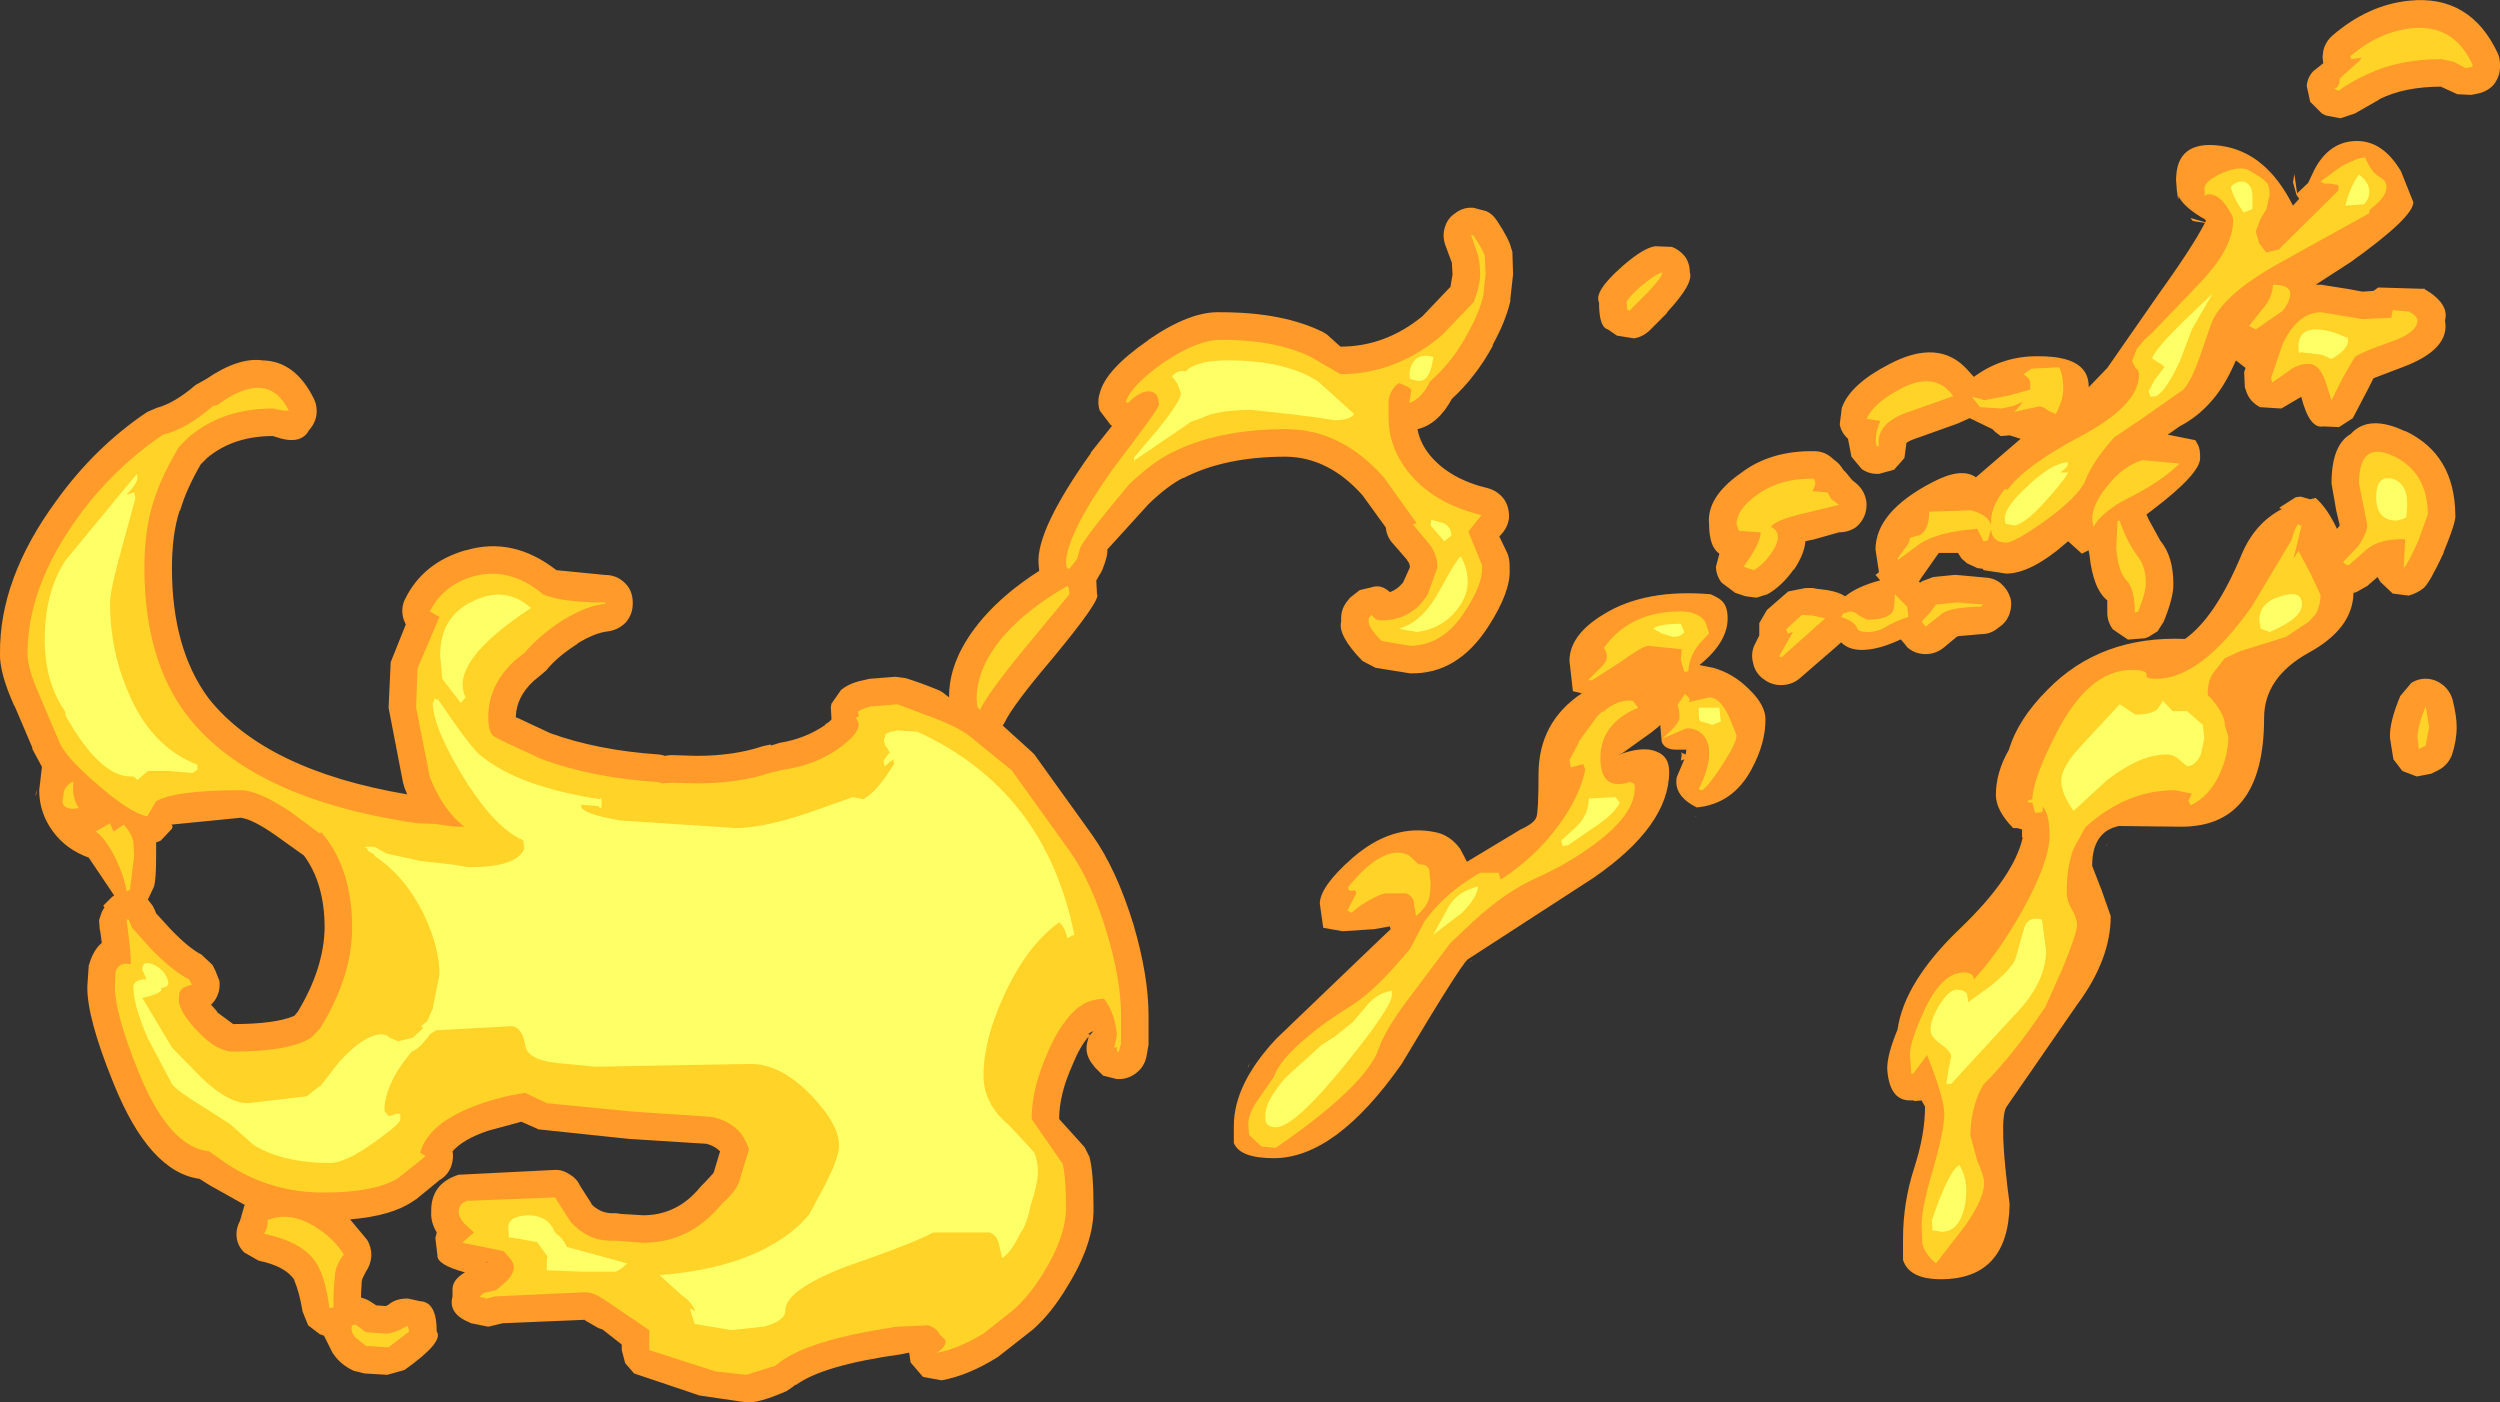 <?xml version="1.0" encoding="UTF-8" standalone="no"?>
<svg xmlns:ffdec="https://www.free-decompiler.com/flash" xmlns:xlink="http://www.w3.org/1999/xlink" ffdec:objectType="shape" height="101.95px" width="181.75px" xmlns="http://www.w3.org/2000/svg">
  <rect width="100%" height="100%" fill="#333333" stroke="none"/>
  <g transform="matrix(1.0, 0.0, 0.0, 1.0, 236.75, -5.05)">
    <path d="M-58.1 11.9 L-59.3 11.35 Q-61.9 11.35 -63.75 12.25 L-63.8 12.3 -65.55 13.3 -66.6 13.65 -67.65 13.45 -67.95 13.3 -68.8 12.45 -69.05 11.3 Q-69.0 10.65 -68.55 10.2 L-67.85 9.65 -67.9 9.2 -67.85 8.75 Q-67.7 8.1 -67.2 7.65 -64.6 5.4 -61.6 5.1 -57.15 4.65 -55.15 8.95 -55.0 9.3 -55.0 9.75 L-55.0 9.9 Q-55.0 10.6 -55.45 11.2 -55.9 11.7 -56.6 11.85 L-57.1 11.95 -58.1 11.9 M-78.35 19.3 L-78.4 19.55 -78.5 18.85 -78.5 18.8 -78.55 18.15 Q-78.55 15.2 -75.3 15.65 -72.0 16.1 -70.05 20.0 L-69.6 19.5 -69.7 19.35 -69.75 19.3 -69.8 19.2 -70.05 18.3 -69.95 17.7 -69.75 19.1 -68.95 18.35 -68.5 17.4 Q-67.4 15.3 -65.4 15.3 -63.5 15.3 -62.2 17.5 L-61.3 19.75 Q-61.3 20.85 -65.85 24.1 L-68.4 25.75 -68.2 25.75 -68.0 25.75 -66.1 26.05 -65.0 26.25 -64.2 26.2 -63.85 25.95 -60.45 26.05 -60.6 26.0 Q-58.65 27.1 -59.0 28.35 -58.6 30.45 -62.1 31.75 L-64.2 32.55 -64.6 33.35 -65.7 35.45 -66.7 36.1 -67.85 36.05 Q-68.85 36.25 -69.45 33.9 L-70.9 34.75 -72.45 34.65 Q-73.2 34.25 -73.45 33.5 L-73.55 33.2 -73.6 32.1 -73.5 31.8 -74.2 31.25 -74.45 31.8 Q-75.8 34.75 -78.3 36.05 L-79.15 36.65 -77.15 37.05 -76.95 37.4 Q-76.8 37.65 -76.8 38.35 -76.8 39.5 -80.3 42.15 L-80.7 42.45 -80.55 42.8 -79.7 44.35 Q-78.75 45.5 -78.75 47.45 -78.7 48.4 -79.45 50.25 L-79.9 50.95 -80.55 51.35 -80.8 51.45 -82.05 51.55 -83.15 50.8 Q-83.55 50.25 -83.55 49.6 L-83.55 48.7 Q-84.6 47.85 -84.85 45.35 L-84.9 45.1 -84.9 45.05 -85.4 45.3 -86.4 44.4 Q-89.05 46.75 -90.9 46.75 L-92.55 46.5 -92.6 46.4 -93.0 46.35 -93.75 46.0 -94.15 45.65 -94.4 45.25 -95.8 45.25 -97.1 47.1 -97.25 47.35 -97.15 47.4 -97.0 47.3 -96.2 47.0 -94.7 46.85 -94.5 46.85 -92.3 47.05 Q-91.7 47.1 -91.25 47.5 -90.8 47.9 -90.6 48.5 -90.45 49.05 -90.65 49.65 -90.85 50.25 -91.35 50.6 L-91.55 50.75 Q-92.05 51.15 -92.7 51.15 L-94.4 51.3 -94.5 51.35 -95.4 52.1 Q-96.05 52.65 -96.9 52.6 -97.6 52.55 -98.1 52.1 L-98.25 51.9 -98.55 51.55 -98.6 51.55 Q-100.2 52.3 -101.4 52.3 -102.35 52.3 -102.9 51.75 L-103.35 52.15 -105.95 54.4 Q-106.45 54.8 -107.1 54.85 -107.8 54.9 -108.35 54.55 L-108.5 54.45 Q-109.15 54.0 -109.3 53.25 -109.5 52.5 -109.15 51.85 L-108.85 51.25 -108.85 50.35 -108.3 49.4 -106.75 48.05 -105.5 47.8 -104.95 47.8 -104.7 47.85 -103.9 47.95 Q-103.05 48.1 -102.6 48.4 -101.75 47.7 -100.1 47.25 L-100.05 47.25 -100.4 46.85 -100.15 46.65 -100.4 45.0 Q-100.4 42.25 -96.25 40.1 -94.15 39.0 -93.1 39.75 L-89.85 36.95 -90.65 36.7 -91.25 36.75 -91.3 36.75 -91.7 36.45 -91.9 36.25 -93.55 35.45 -94.45 35.85 -97.25 36.85 Q-98.0 37.1 -98.15 37.25 L-98.3 38.35 -99.05 39.2 -100.15 39.5 -100.3 39.5 Q-100.9 39.5 -101.4 39.15 L-102.15 38.25 -102.4 36.95 Q-102.9 36.5 -103.0 35.9 L-102.85 34.7 Q-102.25 33.0 -99.45 31.55 -95.8 29.6 -93.7 31.95 L-93.25 32.45 Q-91.15 30.9 -88.5 30.95 -84.9 30.95 -84.9 33.15 L-84.9 33.2 -83.55 31.8 -79.9 26.55 Q-77.35 23.0 -76.45 21.25 L-77.15 21.15 -77.35 21.1 -77.5 20.9 -76.45 21.2 -76.4 21.2 -76.4 21.1 -76.4 21.05 -76.45 21.0 Q-77.85 20.2 -78.3 19.45 L-78.35 19.3 M-61.85 36.4 Q-58.3 38.1 -58.25 42.45 -58.15 42.9 -59.1 45.2 L-59.1 45.25 Q-60.1 47.4 -60.55 47.8 -61.05 48.2 -61.65 48.35 L-62.8 48.2 -63.7 47.35 -63.9 47.0 -64.65 47.65 -65.45 48.1 -65.65 48.15 Q-65.7 50.75 -68.9 52.5 -72.15 54.3 -72.15 57.25 -72.15 65.3 -78.4 65.15 L-82.7 65.1 Q-84.65 65.5 -84.65 68.0 L-83.95 69.8 -83.3 71.65 Q-83.3 74.8 -85.75 78.1 L-90.9 85.55 Q-91.45 86.6 -90.65 92.6 -90.75 98.05 -95.65 98.05 -97.95 98.05 -98.4 96.65 L-98.4 95.1 Q-98.4 92.5 -97.6 90.0 -96.8 87.55 -96.8 85.5 L-97.05 85.05 -97.6 85.1 -97.6 85.05 -97.9 85.05 Q-99.4 85.05 -99.55 82.75 -99.55 81.7 -98.8 79.9 -98.3 76.4 -94.2 72.5 -90.35 68.8 -89.7 65.95 L-89.75 65.9 -89.75 65.8 -89.75 65.35 -90.1 65.25 -90.4 65.25 Q-91.65 63.95 -91.65 62.85 -91.65 61.2 -90.7 59.55 -90.05 57.35 -87.9 55.2 -84.05 51.25 -77.9 51.5 -75.7 49.95 -73.8 45.4 -72.85 43.1 -70.85 42.05 L-71.05 42.0 -70.95 41.9 -69.85 41.2 -69.5 41.15 -68.8 41.35 -68.4 41.25 Q-67.55 42.0 -66.85 43.5 L-66.65 43.25 -66.9 42.2 -67.25 40.2 Q-67.25 37.4 -65.85 36.6 -64.55 35.15 -61.9 36.4 L-61.85 36.4 M-58.5 59.95 Q-58.8 60.7 -59.5 61.05 L-60.0 61.3 -61.05 61.5 -62.1 61.1 -62.75 60.25 -63.0 58.7 Q-63.05 57.55 -62.25 55.65 L-61.45 54.7 Q-60.9 54.35 -60.25 54.4 -59.65 54.45 -59.15 54.85 -58.65 55.25 -58.45 55.9 -58.15 57.1 -58.15 57.9 -58.15 58.9 -58.5 59.95 M-116.4 22.95 L-115.2 23.0 Q-114.65 23.2 -114.25 23.7 -113.9 24.2 -113.9 24.85 -113.6 25.65 -115.55 27.75 L-115.55 27.8 -116.85 29.1 Q-117.35 29.55 -117.95 29.65 L-119.2 29.45 -119.85 29.0 Q-120.5 28.85 -120.5 27.05 -120.9 26.25 -118.85 24.45 L-118.8 24.4 Q-117.25 23.05 -116.4 22.95 M-111.55 48.75 Q-111.15 49.15 -111.15 50.0 -111.15 51.75 -113.2 53.4 L-112.2 53.6 Q-110.75 54.0 -109.6 55.15 -108.4 56.3 -108.4 57.35 -108.4 59.1 -109.4 60.95 -110.75 63.5 -113.4 63.75 -115.1 62.9 -114.85 61.55 L-114.3 60.25 -114.55 60.35 -114.5 60.0 -114.5 59.7 -114.5 59.55 -114.9 59.55 Q-115.75 59.55 -115.95 58.95 L-116.05 57.75 -116.2 57.9 -116.7 58.3 -118.8 59.8 -119.15 59.95 Q-117.3 59.25 -116.3 59.7 -115.4 60.05 -115.4 61.15 -115.4 65.1 -120.95 68.9 L-130.05 74.8 Q-130.65 75.35 -134.85 82.4 -139.65 89.25 -144.15 89.25 -146.6 89.25 -147.05 88.15 L-147.05 86.9 Q-147.05 83.85 -143.95 80.55 L-136.65 73.55 -135.65 72.6 -135.7 72.45 -135.7 72.4 -136.85 72.6 -136.9 72.6 -136.85 72.6 -139.15 72.75 -140.55 72.5 -140.8 70.75 Q-140.8 69.5 -138.4 67.4 -135.5 64.9 -132.4 65.55 -131.35 65.75 -130.6 66.75 L-130.1 67.7 -126.2 65.35 Q-125.2 64.9 -125.05 64.45 -124.9 64.0 -124.9 61.35 -124.9 57.55 -121.75 55.45 L-122.4 55.3 -122.65 53.1 Q-122.65 51.2 -120.15 49.7 -117.15 47.85 -112.4 48.25 -111.8 48.5 -111.55 48.75 M-112.0 46.25 L-111.75 45.3 Q-112.5 44.8 -112.5 43.15 -112.7 41.2 -110.2 39.45 -108.05 37.8 -104.85 37.85 -104.05 37.85 -103.45 38.45 -103.0 38.75 -102.75 39.2 L-102.55 39.4 -102.1 39.95 -101.85 40.15 Q-101.35 40.55 -101.15 41.15 -100.95 41.75 -101.15 42.4 -101.35 43.0 -101.85 43.4 -102.4 43.75 -103.05 43.75 L-105.0 44.3 -105.05 44.3 -105.5 44.4 Q-105.55 45.3 -106.35 46.5 L-106.35 46.45 Q-107.2 47.65 -108.25 48.25 L-109.05 48.5 -109.85 48.4 -110.6 48.15 -111.6 47.4 Q-112.0 46.85 -112.0 46.25 M-131.7 21.55 Q-131.5 20.9 -130.95 20.55 -130.45 20.15 -129.8 20.15 L-129.65 20.15 -128.7 20.4 Q-128.25 20.6 -127.95 21.05 -127.05 22.4 -126.9 23.05 L-126.8 23.35 -126.75 25.0 -126.95 26.8 -126.95 26.95 Q-127.3 28.45 -128.25 30.15 L-128.2 30.15 Q-129.45 32.45 -131.2 34.05 -132.2 35.9 -133.7 36.25 -133.5 37.3 -132.75 38.2 -131.3 39.9 -128.55 40.55 -127.85 40.75 -127.4 41.35 -127.0 41.95 -127.05 42.75 -127.15 43.45 -127.7 44.0 L-127.75 44.05 -127.15 45.3 Q-127.0 45.7 -127.0 46.2 L-127.0 46.4 Q-126.9 48.05 -128.55 50.6 -130.8 54.1 -134.25 54.0 L-136.75 53.6 -137.7 53.1 Q-139.5 51.25 -139.25 50.25 L-139.25 50.0 Q-139.25 49.3 -138.8 48.75 L-138.6 48.5 -137.9 47.95 -137.05 47.75 Q-136.35 47.5 -135.7 48.1 -135.15 47.9 -134.75 47.4 L-134.25 46.3 Q-134.25 46.05 -134.4 45.85 L-134.5 45.7 -135.5 44.55 Q-135.95 44.05 -136.0 43.4 L-137.7 41.05 Q-140.15 38.3 -143.25 38.25 -147.7 38.25 -150.7 39.8 L-150.75 39.8 Q-151.85 40.35 -153.25 41.7 L-156.25 45.0 Q-156.2 45.45 -156.6 46.45 L-156.7 46.65 -157.05 47.25 -157.0 48.25 Q-156.65 48.6 -160.3 53.0 -163.1 56.3 -163.7 57.55 L-163.85 57.8 -161.75 59.7 -161.55 59.9 -157.35 65.75 Q-155.6 68.2 -154.35 72.25 -153.25 76.0 -153.25 78.9 L-153.25 81.0 -153.4 81.85 -153.45 82.05 Q-153.65 82.7 -154.2 83.1 -154.75 83.5 -155.4 83.5 L-155.55 83.5 -156.55 83.25 -157.15 82.65 -157.45 82.25 Q-157.9 81.55 -157.7 80.8 L-157.6 80.4 Q-158.25 81.15 -158.75 82.4 -159.75 84.6 -159.75 86.4 L-157.9 88.45 -157.55 89.15 Q-157.25 90.25 -157.25 92.85 -157.2 95.45 -159.2 98.65 -160.3 100.5 -161.65 101.7 L-164.2 103.7 Q-166.35 105.05 -168.3 105.4 L-169.65 105.15 -170.55 104.1 -170.65 103.4 -170.75 103.4 -171.2 103.5 Q-176.95 104.3 -178.9 105.75 L-178.9 105.7 -179.15 105.9 -179.6 106.2 Q-181.7 107.1 -182.5 107.0 L-185.9 106.5 -190.65 104.9 -191.3 104.15 -191.55 103.2 -191.55 102.8 -192.95 101.7 -193.25 101.6 -194.2 101.05 -194.25 101.0 -200.2 101.25 -201.25 101.5 -202.5 101.25 -202.6 101.2 Q-204.2 100.55 -203.85 99.3 L-203.85 98.7 Q-203.8 98.05 -202.95 97.55 -205.0 97.0 -204.95 96.3 L-205.1 95.05 -205.0 94.65 Q-205.45 93.9 -205.4 93.15 -205.45 91.1 -203.4 90.45 L-203.35 90.45 -196.35 90.1 Q-195.8 90.1 -195.3 90.45 -194.8 90.75 -194.55 91.3 L-193.75 92.55 -193.75 92.6 Q-193.15 93.2 -192.35 93.25 L-191.95 93.25 -191.6 93.3 -190.0 93.4 Q-187.7 93.4 -186.1 91.65 L-185.75 91.25 -185.5 91.0 -184.9 90.35 -184.85 90.25 -184.4 88.75 Q-184.8 88.35 -185.4 88.2 L-185.45 88.2 -191.0 87.85 -197.65 87.15 -197.6 87.15 -198.85 86.6 -201.25 87.25 Q-203.05 87.85 -203.85 88.75 -203.75 89.25 -203.95 89.85 -204.2 90.5 -204.8 90.85 L-206.45 92.2 -206.75 92.4 Q-208.3 93.45 -211.3 93.7 L-210.05 95.2 Q-209.75 95.7 -209.75 96.35 -209.8 97.0 -210.15 97.5 L-210.4 98.0 -210.45 98.2 -210.5 99.05 -210.5 99.4 -210.45 99.4 Q-210.05 99.5 -209.7 99.75 L-209.4 99.95 -208.7 100.0 -208.5 99.9 Q-208.0 99.45 -207.1 99.45 L-206.2 99.65 Q-205.0 99.7 -205.0 101.85 -204.45 102.6 -207.35 104.65 L-208.6 105.0 -210.25 104.9 -211.05 104.7 Q-212.0 104.25 -212.5 103.5 L-212.55 103.45 -213.2 102.15 -213.5 102.05 -214.35 101.4 -214.75 100.4 Q-215.0 98.95 -215.35 98.15 L-215.35 98.1 Q-216.0 97.1 -217.95 96.7 L-219.0 96.1 Q-219.5 95.6 -219.55 94.95 -219.6 94.35 -219.3 93.8 L-219.0 92.75 -218.95 92.65 -221.45 91.25 -222.25 90.75 Q-225.9 90.25 -228.5 83.8 -230.45 79.0 -230.4 76.75 L-230.3 75.25 -230.25 75.1 Q-229.95 74.1 -229.35 73.6 L-229.45 72.85 -229.5 72.6 -229.55 71.95 -229.35 71.35 -229.15 71.0 -229.25 70.9 -228.6 70.25 -228.45 70.15 -230.3 67.4 Q-231.95 66.8 -232.9 65.5 -233.9 64.15 -233.9 62.5 L-233.7 60.8 -234.4 59.5 -234.4 59.4 -235.7 56.35 -235.7 56.4 Q-236.8 53.95 -236.75 52.55 -236.8 47.1 -232.65 41.45 -229.85 37.55 -226.05 35.0 L-225.35 34.7 Q-224.05 34.35 -222.55 33.05 L-221.75 32.6 Q-219.4 31.0 -217.65 31.25 -215.3 31.3 -213.95 34.0 -213.65 34.6 -213.75 35.25 -213.85 35.85 -214.3 36.35 -214.9 37.45 -216.75 36.8 L-216.9 36.75 Q-219.8 36.75 -221.7 38.35 L-221.75 38.4 -222.15 38.8 Q-223.2 40.6 -223.65 42.15 L-223.7 42.2 Q-224.25 43.9 -224.25 46.35 -224.25 52.2 -221.6 55.8 -217.45 61.05 -207.15 62.8 L-207.35 62.3 -207.45 61.95 -208.5 56.5 -208.35 53.25 -208.35 53.2 -207.25 50.45 -207.4 50.1 Q-207.65 49.3 -207.3 48.6 -206.0 45.95 -202.9 45.05 L-202.85 45.05 Q-199.45 44.05 -196.3 46.5 L-192.75 46.85 Q-191.9 46.85 -191.3 47.45 -190.75 48.0 -190.75 48.85 L-190.75 48.95 Q-190.75 49.7 -191.25 50.3 -191.8 50.85 -192.55 50.95 -193.5 51.05 -194.8 51.85 L-194.75 51.85 Q-196.2 52.75 -197.05 53.8 L-197.4 54.1 -197.95 54.55 Q-199.2 55.7 -199.25 57.15 L-199.25 57.2 -199.1 57.25 -196.75 58.35 Q-193.3 59.6 -188.85 59.9 L-188.55 59.95 -188.45 60.0 -188.05 59.95 -187.8 59.95 -186.1 60.0 Q-183.4 60.0 -181.3 59.3 L-180.85 59.2 Q-180.65 59.15 -180.7 59.25 L-180.05 59.05 Q-178.2 58.75 -176.75 57.75 L-176.75 57.7 -176.5 57.55 -176.3 57.35 -176.35 56.45 -176.3 56.2 -175.6 55.2 Q-175.1 54.8 -174.4 54.6 L-173.55 54.4 -171.65 54.25 -170.9 54.35 Q-169.65 54.75 -168.45 55.25 L-168.2 55.4 -167.75 55.75 -167.75 55.55 Q-167.7 52.8 -165.3 50.0 -163.7 48.15 -161.2 46.55 L-161.25 46.0 Q-161.4 43.55 -157.45 38.0 L-157.45 37.95 -155.9 36.0 -156.0 35.95 -156.8 34.9 Q-157.0 34.25 -156.8 33.65 -156.4 31.95 -153.3 29.8 L-153.25 29.75 Q-150.2 27.65 -148.0 27.75 -143.45 27.75 -140.55 29.2 -140.45 29.25 -140.3 29.35 L-139.3 30.25 Q-136.05 30.25 -133.35 28.05 L-131.3 25.9 -131.15 25.0 -131.2 24.15 -131.7 22.8 Q-131.9 22.15 -131.7 21.55 M-146.05 82.7 L-146.0 82.55 -145.85 82.3 -146.05 82.7 M-157.55 80.15 L-157.6 80.15 -157.6 80.25 -157.55 80.15 -157.55 80.35 -157.25 80.0 -157.55 80.15 M-129.7 74.8 L-129.8 74.9 -129.9 75.05 -129.7 74.8 M-83.45 66.3 L-83.6 66.5 -83.7 66.6 -83.45 66.3 M-114.5 59.55 L-114.5 59.6 -114.5 59.7 -114.45 59.8 -114.2 59.9 -114.15 59.55 -114.5 59.55 M-113.6 64.4 L-113.4 64.45 -113.45 64.45 -113.6 64.4 M-214.65 67.25 L-216.75 65.75 Q-218.4 64.6 -219.25 64.5 L-224.3 65.0 Q-224.15 65.05 -224.25 65.3 L-225.05 66.15 -225.15 66.2 -225.4 66.3 -225.4 67.35 Q-225.4 68.95 -225.55 69.5 L-226.0 70.45 -225.65 70.9 -225.5 71.2 -225.4 71.45 -224.35 72.6 -224.3 72.65 Q-223.0 74.0 -222.1 74.45 L-221.3 75.2 -221.1 75.6 -220.8 76.35 Q-220.7 77.15 -221.15 77.8 L-221.4 78.1 -220.95 78.6 -220.95 78.65 -219.8 79.5 Q-216.75 79.5 -215.35 78.9 L-215.1 78.6 Q-213.2 75.45 -213.15 72.5 -213.15 69.3 -214.65 67.25 M-234.15 62.75 L-234.05 62.45 -234.15 62.95 -234.15 62.75 M-201.4 96.85 L-201.35 96.85 -201.3 96.75 -201.4 96.85" fill="#ff9a2b" fill-rule="evenodd" stroke="none"/>
    <path d="M-59.25 9.35 Q-62.35 9.35 -64.65 10.45 -65.85 11.0 -66.75 11.65 L-67.05 11.5 Q-66.65 11.4 -66.65 10.75 L-65.25 9.5 -65.05 9.25 -65.8 9.35 -65.9 9.15 Q-63.8 7.35 -61.4 7.1 -58.35 6.8 -57.0 9.75 L-57.0 9.9 -57.5 10.0 -58.35 9.55 -59.25 9.35 M-71.9 18.4 Q-71.75 18.65 -71.75 19.25 L-72.0 20.35 -72.05 20.35 -72.45 21.05 -72.75 21.9 -72.5 22.75 -72.0 23.4 -71.1 23.2 -66.75 18.9 -66.75 18.5 -67.35 18.4 -67.75 18.4 -68.05 18.25 -66.55 17.15 Q-65.35 16.5 -64.8 16.5 -64.35 17.6 -63.7 17.95 -63.25 18.2 -63.25 18.65 -63.25 19.35 -64.3 20.15 L-64.5 20.35 -64.5 20.55 -70.9 24.1 Q-75.35 26.55 -76.05 28.75 L-76.9 31.2 Q-77.5 32.85 -78.05 33.4 L-81.05 35.5 -83.05 36.85 Q-84.65 38.65 -85.15 40.0 -85.65 41.15 -88.05 42.9 -90.3 44.5 -90.9 44.5 -91.9 44.5 -92.0 43.55 L-92.25 44.35 -92.55 44.4 -93.0 43.5 Q-95.85 43.7 -97.2 44.6 L-98.75 45.75 -98.8 45.65 -98.25 44.9 Q-97.9 44.5 -97.9 44.15 L-97.2 43.95 Q-96.5 43.6 -96.5 42.25 L-93.45 42.15 Q-92.15 42.5 -92.0 43.25 L-92.0 42.95 Q-92.0 41.85 -91.0 40.6 L-90.8 40.65 Q-89.5 38.9 -85.65 36.85 -81.25 34.55 -81.25 32.3 -81.25 31.95 -81.5 31.8 L-81.75 31.3 -81.4 30.4 -80.85 29.75 -80.25 29.2 -76.7 25.5 Q-74.4 23.05 -74.4 21.05 -74.4 20.7 -74.95 19.95 -75.6 19.05 -76.35 19.2 L-76.4 19.25 -76.55 19.25 -76.45 19.15 -76.5 18.8 Q-76.5 18.25 -75.35 17.7 -74.2 17.15 -73.4 17.35 -72.2 18.0 -71.9 18.4 M-61.0 28.35 Q-61.0 29.2 -62.8 29.85 -65.2 30.7 -65.55 31.0 L-66.45 32.55 -67.25 34.15 -67.7 32.75 Q-68.15 31.5 -68.9 31.5 -69.7 31.5 -70.4 32.05 L-71.55 32.85 -71.65 32.55 -70.8 30.05 Q-69.7 27.75 -68.0 27.75 L-66.5 28.0 -65.0 28.25 -62.9 28.15 -62.8 27.6 -61.6 27.7 Q-61.0 28.05 -61.0 28.35 M-70.8 27.65 L-72.75 29.0 -73.25 28.75 -72.05 27.25 Q-71.55 26.55 -71.5 25.75 -70.25 25.75 -70.25 26.4 -70.25 26.95 -70.8 27.65 M-78.3 38.75 Q-79.6 40.05 -82.0 41.25 -83.95 42.25 -84.55 43.35 L-84.65 42.8 Q-84.65 41.75 -83.6 40.45 -82.45 38.95 -81.0 38.5 L-78.3 38.75 M-62.75 38.2 Q-60.25 39.4 -60.25 42.45 L-60.95 44.4 Q-61.7 46.05 -62.0 46.35 L-61.9 44.35 -61.9 44.25 Q-63.75 44.2 -64.7 45.0 L-66.0 46.15 Q-66.3 46.1 -66.4 45.9 L-65.3 44.75 Q-64.65 43.75 -64.65 43.25 L-64.95 41.7 -65.25 40.2 Q-65.25 37.05 -62.75 38.2 M-69.4 43.15 L-69.5 43.6 -69.75 44.6 -70.0 45.6 -70.0 45.65 -69.65 45.1 -68.75 46.8 -68.05 48.3 Q-68.05 49.05 -68.4 49.7 L-68.9 50.25 -70.55 51.35 -73.75 52.35 -73.8 52.35 -75.0 52.9 -75.75 53.85 Q-76.25 54.45 -76.25 55.5 L-76.2 55.7 -76.15 55.65 Q-75.0 56.95 -75.0 57.75 L-75.0 57.8 -74.75 58.6 Q-74.75 59.9 -75.35 61.25 -76.1 62.95 -77.5 63.6 L-77.65 63.25 -77.4 62.75 -78.65 62.5 Q-82.15 62.5 -85.1 65.15 L-85.15 65.2 -86.0 66.75 Q-86.5 68.05 -86.5 69.9 -86.5 70.55 -86.1 71.2 -85.75 71.85 -85.75 72.3 -85.75 72.9 -86.8 75.45 L-88.05 78.25 Q-90.35 81.7 -92.55 83.9 L-92.45 83.7 -92.85 84.45 Q-93.5 85.95 -93.5 87.6 L-93.0 89.45 Q-92.5 90.55 -92.5 91.05 -92.5 92.15 -93.8 94.05 L-96.0 96.9 Q-96.8 96.25 -97.0 95.45 L-97.05 94.1 Q-97.05 92.85 -96.2 90.0 -95.4 87.2 -95.4 86.05 -95.4 84.9 -96.65 81.75 L-97.65 83.1 -97.8 83.1 -97.9 81.7 Q-97.9 80.8 -96.9 78.6 -95.6 75.75 -94.0 75.75 -93.25 75.75 -93.25 76.25 -91.55 74.45 -89.75 71.3 -87.75 67.7 -87.75 65.8 -87.75 64.2 -88.25 63.7 L-88.25 64.0 -88.3 64.1 -88.8 64.15 -89.0 63.4 Q-89.5 63.4 -89.3 63.25 L-89.0 63.15 Q-88.95 61.65 -87.25 58.35 -84.9 53.75 -81.75 53.75 -80.65 53.75 -80.7 54.1 -80.8 54.4 -80.0 54.4 -76.75 54.4 -73.05 49.15 L-70.15 44.3 Q-69.9 43.35 -69.65 43.15 L-69.55 43.25 -69.5 43.3 -69.4 43.15 M-60.4 59.25 L-60.9 59.5 -61.0 58.7 Q-61.0 57.85 -60.4 56.4 L-60.15 57.9 -60.4 59.25 M-117.0 26.35 L-118.3 27.65 -118.45 27.55 -118.5 27.05 Q-118.5 26.8 -117.5 25.9 -116.45 25.0 -115.9 24.85 -115.9 25.2 -117.0 26.35 M-105.0 40.75 L-103.9 40.85 -103.6 41.35 -103.05 41.75 -105.5 42.35 Q-107.7 42.85 -108.0 43.35 L-107.75 43.5 Q-107.5 43.75 -107.5 44.1 -107.5 44.6 -108.0 45.3 -108.55 46.1 -109.25 46.5 L-110.0 46.25 Q-108.75 44.55 -108.75 43.75 L-110.25 43.65 -110.35 43.6 -110.5 43.15 Q-110.5 42.1 -109.05 41.05 -107.35 39.8 -104.9 39.85 -104.6 40.15 -105.0 40.75 M-86.75 33.35 Q-86.75 34.15 -87.3 35.15 L-87.85 34.9 Q-88.2 34.6 -88.5 34.6 L-89.45 34.8 -90.3 35.0 -89.75 34.35 -89.65 34.25 -90.35 34.55 -91.25 34.75 -92.8 34.65 -93.4 33.9 -92.75 34.05 -92.5 34.15 -90.7 33.8 -89.25 33.4 -89.15 33.35 -89.15 33.0 Q-89.15 32.6 -89.4 32.45 L-89.65 32.25 -89.05 31.85 -87.05 31.75 Q-86.75 32.35 -86.75 33.35 M-98.55 33.3 Q-96.05 32.0 -94.75 33.85 L-97.85 34.95 Q-100.4 35.75 -100.15 37.5 L-100.3 37.5 Q-100.55 36.85 -100.05 35.65 L-101.05 35.5 Q-100.55 34.35 -98.55 33.3 M-98.1 49.15 L-98.0 49.9 Q-98.85 50.15 -99.7 50.65 -100.3 51.0 -101.0 51.0 -101.65 51.0 -101.75 50.7 -101.9 50.25 -102.9 49.9 L-102.75 49.65 -102.25 49.5 Q-101.9 49.5 -101.6 49.8 L-101.0 50.1 Q-99.5 50.1 -99.15 49.5 -99.0 49.25 -99.0 48.25 L-98.1 49.15 M-94.5 48.85 L-92.55 49.0 -92.75 49.15 Q-94.9 49.2 -95.55 49.65 L-96.75 50.6 -97.05 50.25 -96.45 49.6 -96.0 49.0 -94.5 48.85 M-82.65 42.9 Q-82.15 44.4 -81.3 45.55 -80.75 46.25 -80.75 47.45 -80.75 48.15 -81.3 49.5 L-81.55 49.6 Q-81.55 47.85 -82.15 47.25 -82.75 46.65 -82.9 44.9 L-82.8 42.9 -82.65 42.9 M-129.8 22.15 L-129.65 22.15 Q-128.95 23.2 -128.8 23.65 L-128.75 25.0 -128.9 26.4 -128.9 26.5 Q-129.2 27.75 -130.0 29.2 -131.1 31.3 -132.75 32.75 L-132.8 32.8 Q-133.4 34.05 -134.3 34.35 L-134.15 33.4 Q-134.3 33.15 -135.05 32.9 -135.65 33.3 -135.8 34.15 L-135.8 35.4 Q-135.8 37.6 -134.3 39.45 -132.5 41.65 -129.05 42.5 L-130.0 43.7 -129.0 46.15 -129.0 46.2 -129.0 46.4 Q-129.0 47.6 -130.25 49.5 -131.85 52.0 -134.25 52.0 L-136.3 51.65 Q-137.25 50.7 -137.25 50.25 L-137.25 50.0 -137.05 49.75 -136.85 49.95 Q-136.7 50.15 -136.35 50.15 -134.1 50.15 -132.95 48.25 L-132.25 46.3 Q-132.25 45.4 -132.8 44.65 L-134.05 43.15 -133.75 43.1 -136.15 39.75 Q-139.25 36.25 -143.25 36.25 -148.25 36.25 -151.65 38.0 -152.95 38.65 -154.65 40.25 -158.25 44.55 -158.25 45.0 L-158.45 45.7 -159.0 46.4 -159.2 46.35 -159.25 46.0 Q-159.25 43.95 -155.85 39.15 -152.5 34.75 -152.5 34.5 -152.5 33.5 -153.25 33.5 -153.9 33.5 -154.75 34.35 L-154.9 34.25 Q-154.5 33.05 -152.15 31.4 -149.7 29.75 -148.0 29.75 -144.0 29.75 -141.45 31.0 L-139.3 32.25 Q-135.25 32.25 -131.9 29.4 L-129.6 27.0 Q-129.15 25.8 -129.15 25.0 -129.15 24.15 -129.3 23.6 L-129.8 22.15 M-159.05 47.8 L-159.0 48.25 -161.85 51.7 Q-164.85 55.3 -165.5 56.65 L-165.7 56.45 -165.75 55.85 Q-165.75 53.6 -163.8 51.3 -162.05 49.3 -159.15 47.65 L-159.05 47.8 M-122.0 59.0 L-120.65 57.15 -120.55 57.05 -120.25 56.75 -120.2 56.8 Q-119.1 55.85 -118.05 56.0 L-117.65 56.5 Q-120.4 57.65 -120.4 60.15 -120.4 62.6 -118.25 61.9 L-118.0 62.0 Q-117.9 62.0 -117.9 62.35 -117.9 64.25 -120.8 66.4 -122.75 67.85 -125.0 68.85 -127.25 69.85 -129.6 72.0 L-131.3 73.6 -134.15 77.4 Q-136.0 79.8 -136.5 81.25 -137.4 83.95 -144.0 88.5 L-145.05 88.4 -145.95 87.55 -146.0 86.8 Q-146.0 86.05 -145.4 85.15 L-144.15 83.35 Q-143.7 82.05 -141.6 80.35 -140.5 79.4 -138.65 78.25 -137.15 77.35 -135.25 75.2 L-134.25 74.05 -133.2 72.05 Q-131.75 70.0 -129.15 68.5 L-127.8 68.5 -127.65 69.0 Q-125.1 67.35 -123.4 65.0 -121.9 62.95 -121.5 61.0 L-121.65 60.6 -122.55 60.85 -122.65 60.3 -121.95 59.0 -122.0 59.0 M-133.6 67.9 Q-133.05 67.85 -132.85 68.25 L-132.75 69.25 Q-132.75 70.1 -132.9 70.5 -133.1 71.05 -133.8 71.65 L-133.95 70.8 Q-133.95 70.25 -134.5 70.0 L-136.0 70.0 Q-136.3 70.0 -137.3 70.55 L-137.8 70.85 -138.5 71.4 -138.8 71.25 -138.15 70.0 Q-138.15 69.7 -138.45 69.8 -138.75 69.85 -138.75 69.55 -136.1 66.3 -134.3 67.25 L-133.6 67.9 M-156.3 72.8 Q-155.25 76.25 -155.25 78.9 L-155.25 81.0 -155.3 81.05 -155.4 81.5 -155.55 81.5 -155.55 81.15 -155.75 81.25 -155.55 80.3 Q-155.7 78.65 -156.5 77.65 -157.75 77.75 -158.25 78.25 L-158.25 78.2 Q-159.6 79.25 -160.6 81.6 -161.75 84.25 -161.75 86.4 L-159.5 89.65 Q-159.25 90.6 -159.25 92.85 -159.25 94.95 -160.9 97.6 -161.9 99.25 -163.1 100.3 L-165.25 102.0 Q-167.05 103.1 -168.65 103.4 -168.0 103.0 -168.0 102.5 L-168.45 102.05 Q-168.6 101.65 -169.25 101.4 L-171.5 101.5 Q-178.0 102.45 -180.15 104.15 L-180.4 104.35 -182.5 105.0 -184.75 104.75 -189.55 103.2 -189.55 101.75 -192.5 99.75 -193.2 99.3 Q-193.7 99.0 -194.25 99.0 L-200.75 99.3 -201.55 99.5 -201.4 99.4 Q-202.0 99.4 -201.8 99.25 L-201.6 99.05 -200.7 98.85 -200.1 98.35 Q-199.4 97.75 -199.4 97.15 -199.4 96.85 -199.7 96.5 L-200.15 96.0 -203.15 95.4 -202.3 94.65 -203.0 94.0 Q-203.4 93.55 -203.4 93.15 -203.4 92.55 -202.8 92.35 L-196.4 92.1 -195.25 93.9 Q-194.0 95.25 -192.35 95.25 L-191.95 95.25 -190.0 95.4 Q-186.85 95.4 -184.65 93.0 L-184.2 92.5 Q-183.2 91.6 -183.0 90.9 L-182.3 88.6 Q-182.5 88.0 -182.85 87.5 -183.6 86.55 -185.0 86.25 L-190.9 85.85 -197.0 85.25 -198.15 84.7 -198.55 84.5 Q-200.3 84.75 -201.95 85.35 -205.6 86.65 -206.2 88.85 L-205.8 89.1 -207.8 90.7 Q-209.5 91.75 -213.25 91.75 -217.15 91.75 -220.35 89.6 L-221.55 88.75 Q-224.45 88.45 -226.65 83.05 -228.4 78.75 -228.4 76.75 L-228.35 75.7 Q-228.1 74.95 -227.25 75.15 -227.2 74.6 -227.5 72.3 L-227.55 72.15 -227.5 72.2 -227.55 71.9 -227.4 71.9 -227.15 72.5 -225.8 74.0 Q-224.15 75.7 -223.0 76.25 L-222.8 76.65 Q-223.55 76.8 -223.7 77.2 L-223.75 77.7 Q-223.75 78.6 -222.4 80.0 -221.0 81.5 -219.8 81.5 -215.75 81.5 -214.15 80.5 L-213.5 79.85 Q-211.15 76.05 -211.15 72.5 -211.15 68.15 -213.4 65.55 L-213.5 65.65 -215.65 64.05 Q-218.0 62.5 -219.25 62.5 -224.0 62.5 -225.4 63.3 L-226.05 64.4 Q-227.3 64.15 -229.7 62.05 -232.1 60.0 -232.5 58.85 L-233.9 55.55 Q-234.75 53.65 -234.75 52.55 -234.75 47.7 -231.05 42.6 -228.45 39.05 -224.9 36.65 -223.2 36.25 -221.25 34.55 L-220.95 34.5 Q-217.3 31.8 -215.75 34.9 L-216.15 34.9 -216.9 34.75 Q-220.6 34.75 -223.05 36.85 L-223.75 37.55 Q-225.05 39.75 -225.6 41.55 -226.25 43.55 -226.25 46.35 -226.25 52.95 -223.2 57.0 -218.5 63.15 -206.4 64.9 L-205.1 64.95 -203.65 65.15 -203.0 65.15 Q-204.55 63.95 -205.5 61.55 L-206.5 56.5 -206.4 53.65 -204.8 49.9 -205.5 49.5 Q-204.55 47.6 -202.35 46.95 -199.75 46.25 -197.4 48.15 L-197.3 48.25 Q-195.9 48.85 -192.75 48.85 L-192.75 48.95 Q-194.05 49.05 -195.85 50.15 -197.55 51.25 -198.6 52.5 L-199.3 53.05 Q-201.25 54.85 -201.25 57.15 -201.25 58.2 -200.9 58.55 L-200.15 58.95 -197.45 60.2 Q-193.75 61.6 -188.95 61.9 L-188.55 62.0 -187.9 61.95 -186.1 62.0 Q-183.0 62.0 -180.65 61.2 L-179.75 61.0 Q-177.35 60.65 -175.55 59.3 -173.8 57.95 -174.55 57.25 L-174.3 57.1 -174.4 56.8 Q-174.05 56.55 -173.55 56.45 L-173.55 56.4 -173.4 56.4 -171.5 56.25 -169.25 57.1 -169.65 56.95 Q-167.1 57.85 -166.15 58.65 L-163.2 61.05 -159.0 66.9 Q-157.4 69.15 -156.3 72.8 M-104.95 49.8 L-104.05 50.0 -107.25 52.85 -107.4 52.75 -106.4 51.0 -106.8 51.1 -106.9 50.8 -105.75 49.75 -104.95 49.8 M-110.5 58.5 Q-110.5 59.05 -111.5 60.6 -112.5 62.15 -113.0 62.5 L-113.25 62.45 -113.25 62.4 Q-112.5 60.9 -112.5 59.95 L-112.5 59.7 -112.5 59.6 Q-112.5 59.15 -112.8 58.65 -113.25 58.0 -114.15 58.0 L-115.9 58.75 -115.25 58.15 Q-114.65 57.5 -114.65 57.25 -114.65 56.65 -114.8 56.3 L-114.25 55.5 Q-113.9 55.8 -113.9 55.95 L-114.0 56.1 -112.5 55.75 Q-111.7 55.75 -111.05 57.15 L-110.5 58.5 M-113.2 51.85 Q-113.95 52.75 -114.0 53.85 L-114.3 53.9 -114.55 53.05 -114.5 52.25 -116.9 52.0 Q-117.3 52.0 -118.9 53.15 L-121.0 54.5 -121.3 54.5 -120.3 53.5 Q-119.65 52.9 -120.15 52.15 -118.25 49.5 -114.6 49.5 -113.25 49.5 -112.75 50.3 L-112.5 51.1 -113.2 51.85 M-227.0 67.3 L-227.3 69.75 -227.55 69.85 Q-227.7 68.8 -228.35 67.45 -229.1 65.95 -229.8 65.5 L-228.75 64.9 -228.5 65.5 -227.75 65.0 Q-227.2 65.6 -227.05 66.25 L-227.0 67.3 M-231.0 63.8 L-231.4 63.85 Q-232.4 63.85 -232.15 62.95 -232.15 62.2 -231.4 61.85 -231.55 63.0 -231.05 63.75 L-231.0 63.8 M-217.3 93.75 Q-215.7 93.1 -213.9 94.2 -212.55 95.0 -211.75 96.25 -212.3 96.95 -212.4 97.7 L-212.5 99.05 -212.5 100.1 -212.8 100.15 Q-213.05 98.25 -213.55 97.25 -214.4 95.4 -217.55 94.75 -217.25 94.25 -217.3 93.75 M-207.1 101.45 L-207.0 101.85 -208.5 103.0 -210.15 102.9 -210.95 102.25 Q-211.3 101.8 -211.15 101.4 L-210.9 101.35 -210.15 101.9 -208.75 102.0 Q-208.1 102.0 -207.25 101.5 L-207.1 101.45" fill="#ffd327" fill-rule="evenodd" stroke="none"/>
    <path d="M-73.0 19.3 L-73.0 20.25 -73.65 20.5 Q-74.55 19.15 -74.55 18.6 -74.0 18.1 -73.5 18.3 -73.0 18.55 -73.0 19.3 M-65.25 17.75 Q-64.5 18.3 -64.5 18.95 -64.5 19.55 -64.9 19.9 L-66.25 20.0 Q-65.8 18.4 -65.25 17.75 M-68.25 29.0 Q-67.3 29.05 -66.15 29.6 L-66.1 29.5 -66.05 29.85 Q-66.05 30.45 -67.25 31.15 L-67.9 30.85 -69.5 30.65 Q-69.65 30.9 -69.65 30.25 -69.65 28.95 -68.25 29.0 M-77.4 29.0 L-78.25 31.25 Q-79.25 33.45 -80.0 33.85 L-80.4 33.9 -80.55 33.5 -80.1 32.65 -79.4 31.75 Q-79.45 31.6 -79.85 31.4 L-80.3 31.1 Q-80.0 30.35 -78.0 28.4 L-75.9 26.4 -76.8 27.95 -77.4 29.0 M-61.8 42.6 L-61.95 42.75 -62.5 42.9 Q-64.0 42.9 -64.0 41.2 -64.0 39.6 -62.85 39.85 -61.75 40.15 -61.75 41.65 L-61.8 42.6 M-69.4 49.0 Q-69.4 50.0 -71.75 51.0 L-72.4 50.75 -72.5 50.15 Q-72.5 48.85 -70.95 48.4 -69.4 47.9 -69.4 49.0 M-76.6 57.75 L-76.5 58.75 -76.75 59.9 Q-77.15 60.75 -77.75 60.75 L-78.25 60.35 Q-78.65 59.9 -79.25 59.9 -81.15 59.9 -83.55 61.75 L-86.0 64.0 Q-86.9 62.75 -86.9 61.8 -86.9 60.75 -85.2 59.0 L-82.65 56.25 -81.5 57.0 Q-80.35 57.0 -79.9 56.6 L-79.5 56.0 -78.8 56.75 -77.75 56.75 -76.6 57.75 M-88.05 41.5 Q-89.65 43.25 -90.35 43.25 L-90.8 43.15 Q-91.0 43.25 -91.0 42.7 -91.0 41.9 -89.3 40.35 -87.55 38.7 -86.4 38.65 -86.4 39.05 -87.0 39.4 L-86.4 39.4 Q-86.65 39.95 -88.05 41.5 M-151.15 32.95 L-151.55 32.4 Q-151.05 31.9 -150.55 32.05 L-150.4 31.9 Q-149.65 31.3 -147.75 31.25 -143.35 31.2 -140.9 32.8 L-138.3 35.15 Q-138.6 35.6 -139.75 35.6 L-141.0 35.4 -143.0 35.15 -145.75 34.85 Q-148.3 34.85 -149.4 35.45 L-150.15 35.7 -150.65 36.05 -154.25 38.5 Q-154.3 38.95 -154.3 38.3 L-152.6 36.3 Q-150.9 34.2 -150.9 33.65 L-151.15 32.95 M-132.55 31.0 Q-132.75 32.75 -133.6 32.75 L-134.25 32.6 Q-134.35 31.95 -134.05 31.45 -133.65 30.7 -132.55 31.0 M-132.75 43.25 L-132.7 42.85 -132.65 42.85 -131.75 43.1 Q-131.2 43.45 -131.25 44.0 L-131.75 44.4 -132.75 43.25 M-130.05 47.35 Q-130.05 48.4 -130.85 49.4 -131.9 50.75 -133.75 51.0 L-135.05 50.75 Q-133.35 50.3 -132.1 48.0 -130.8 45.6 -130.55 45.5 -130.05 46.35 -130.05 47.35 M-132.55 73.0 L-131.4 70.9 Q-130.75 69.85 -129.3 69.5 -129.35 70.3 -130.45 71.4 L-132.55 73.0 M-122.25 65.25 Q-121.25 64.35 -121.25 63.1 L-119.3 63.0 -119.0 63.4 Q-119.3 64.1 -120.5 64.95 L-122.75 66.5 -123.15 66.55 -123.25 66.15 -122.25 65.25 M-159.15 73.25 Q-159.35 72.4 -159.75 72.1 -162.1 73.8 -163.75 77.4 -165.25 80.65 -165.25 83.25 -165.25 85.3 -163.4 86.85 L-162.0 88.35 -161.55 88.85 Q-161.3 89.45 -161.3 90.25 -161.3 91.1 -161.85 92.8 L-161.95 93.25 Q-162.25 94.3 -162.5 94.6 L-162.55 94.65 Q-163.25 96.15 -163.9 96.5 L-164.1 95.6 Q-164.25 94.85 -164.8 94.65 L-168.9 94.65 Q-170.25 95.4 -175.3 97.15 -179.65 98.85 -179.65 100.3 -179.65 101.1 -181.25 101.5 L-183.6 101.75 -186.25 101.3 -186.55 100.35 -186.55 100.15 -186.2 100.4 Q-186.4 99.75 -187.15 99.25 L-188.8 97.75 Q-183.7 97.35 -180.55 95.5 -178.9 94.55 -177.9 93.3 L-176.75 91.15 Q-175.75 89.2 -175.75 88.3 -175.75 86.8 -177.8 84.65 -180.05 82.35 -182.25 82.4 L-193.5 82.6 -195.5 82.4 Q-198.35 82.25 -198.55 81.1 -198.75 79.8 -199.5 79.65 L-205.05 79.95 -205.5 80.25 Q-206.2 81.25 -206.8 81.5 L-206.9 81.6 Q-208.8 83.9 -208.8 85.8 L-208.5 86.2 -207.8 86.0 -207.65 86.05 -207.65 86.45 Q-207.65 86.75 -209.55 88.1 -211.65 89.6 -212.75 89.6 -216.15 89.6 -218.3 88.3 L-220.05 86.75 -222.25 85.35 Q-223.95 84.3 -224.25 83.85 L-226.0 80.55 Q-227.05 78.15 -227.05 76.8 -227.05 76.35 -226.35 76.25 L-226.1 76.25 -226.4 75.55 Q-226.4 74.8 -225.55 75.2 -224.7 75.6 -224.5 76.5 L-224.6 76.75 -225.05 76.9 -225.0 77.0 Q-225.2 77.35 -226.4 77.6 L-224.25 81.2 -222.15 83.35 Q-220.2 85.25 -218.7 85.25 L-214.45 84.75 -213.5 84.0 -213.45 84.0 -212.05 82.2 Q-210.25 80.25 -209.0 80.25 -208.65 80.25 -208.4 80.5 L-207.8 80.75 -206.75 80.5 -206.0 79.8 -206.15 79.65 -205.7 79.3 -205.3 78.4 -204.8 75.9 Q-204.8 73.9 -205.95 71.5 -207.3 68.75 -209.55 67.25 L-209.5 67.2 -210.0 66.9 -210.05 66.75 Q-210.45 66.6 -209.8 66.6 -209.45 66.6 -209.2 66.8 L-208.65 67.1 -206.15 67.65 -203.85 67.9 -202.65 68.1 Q-199.25 68.1 -198.65 66.8 L-198.7 66.15 Q-200.65 65.3 -202.75 62.05 -205.2 58.2 -205.3 56.15 L-205.25 56.15 -205.15 55.8 -205.05 55.9 -204.9 55.9 Q-202.6 59.3 -201.9 59.9 -199.1 62.25 -193.15 63.15 L-193.05 63.05 -193.0 63.4 Q-193.0 64.05 -193.25 63.65 L-194.5 63.55 -194.5 63.65 Q-194.5 64.2 -191.65 64.7 L-183.25 65.25 Q-181.3 65.25 -178.0 64.15 L-174.75 63.0 -174.0 63.15 -173.75 63.0 Q-173.25 62.7 -172.45 61.65 L-171.75 60.6 -171.8 60.25 -172.3 60.65 Q-172.5 60.9 -172.5 60.3 L-172.15 59.85 -172.05 59.75 -172.1 59.7 -172.3 59.35 -172.35 59.35 -172.5 58.9 -172.35 58.4 -172.0 58.25 -171.95 58.25 -171.5 58.15 -170.05 58.25 Q-160.75 62.5 -158.65 73.0 L-159.15 73.25 M-143.3 83.4 L-140.65 81.0 -139.7 80.4 -138.4 79.35 -137.25 78.0 Q-136.55 77.25 -135.65 77.1 L-135.6 77.0 -135.55 77.35 Q-135.55 78.25 -139.0 82.5 -142.65 87.0 -144.0 87.0 -144.6 87.0 -144.75 86.55 L-144.75 86.05 Q-144.75 85.1 -143.3 83.4 M-88.0 74.15 Q-88.0 76.5 -90.3 78.85 L-94.9 83.85 -95.25 83.85 -95.1 82.85 -94.9 81.85 Q-94.9 81.5 -95.65 80.95 -96.4 80.45 -96.4 79.9 -96.4 79.2 -95.75 78.1 -95.05 77.0 -94.5 77.0 -93.95 77.0 -93.75 77.3 L-93.65 77.9 -92.0 76.7 Q-90.7 75.65 -90.25 74.85 L-89.65 72.7 Q-89.4 71.6 -88.3 71.9 L-88.0 74.15 M-114.3 51.0 Q-114.55 51.35 -115.1 51.35 L-115.95 51.1 -116.55 50.75 Q-116.15 50.4 -114.55 50.4 L-114.3 51.0 M-111.65 57.5 L-112.25 57.75 -113.05 57.5 Q-113.25 57.55 -113.25 56.9 L-113.25 56.5 -111.75 56.5 -111.65 57.5 M-93.8 91.6 Q-93.8 92.5 -94.05 93.25 -94.5 94.6 -95.6 94.6 L-96.25 94.5 -96.3 93.75 Q-95.05 90.1 -94.3 89.75 -93.8 90.6 -93.8 91.6 M-198.15 49.25 Q-204.15 53.2 -202.9 55.75 L-203.25 56.15 -204.6 54.4 -204.75 52.7 Q-204.75 49.85 -202.35 48.75 -200.0 47.6 -198.15 49.25 M-226.75 39.8 Q-226.8 40.25 -227.55 41.0 L-227.15 40.9 -227.0 40.85 -226.9 41.25 -227.8 44.55 Q-228.75 47.95 -228.75 48.85 -228.75 52.25 -227.5 55.2 -225.85 59.3 -222.4 60.65 L-222.4 61.0 -222.75 61.25 -224.45 61.1 -226.0 61.1 -226.75 61.75 -227.05 61.5 -227.25 61.5 Q-229.5 61.5 -232.0 57.05 L-232.0 56.8 -232.2 56.5 Q-233.5 54.45 -233.5 51.55 -233.5 48.15 -232.0 45.8 L-226.8 39.5 -226.75 39.8 M-199.1 95.1 L-199.75 95.0 -199.8 94.3 Q-199.8 93.45 -198.35 93.4 -196.9 93.4 -196.4 94.65 -195.75 95.15 -195.55 95.7 L-195.35 95.75 -191.15 96.9 Q-191.75 97.45 -192.0 97.5 L-194.5 97.5 -197.0 97.4 -197.0 96.65 -196.95 96.4 -197.7 95.35 -199.1 95.1" fill="#ffff66" fill-rule="evenodd" stroke="none"/>
  </g>
</svg>
